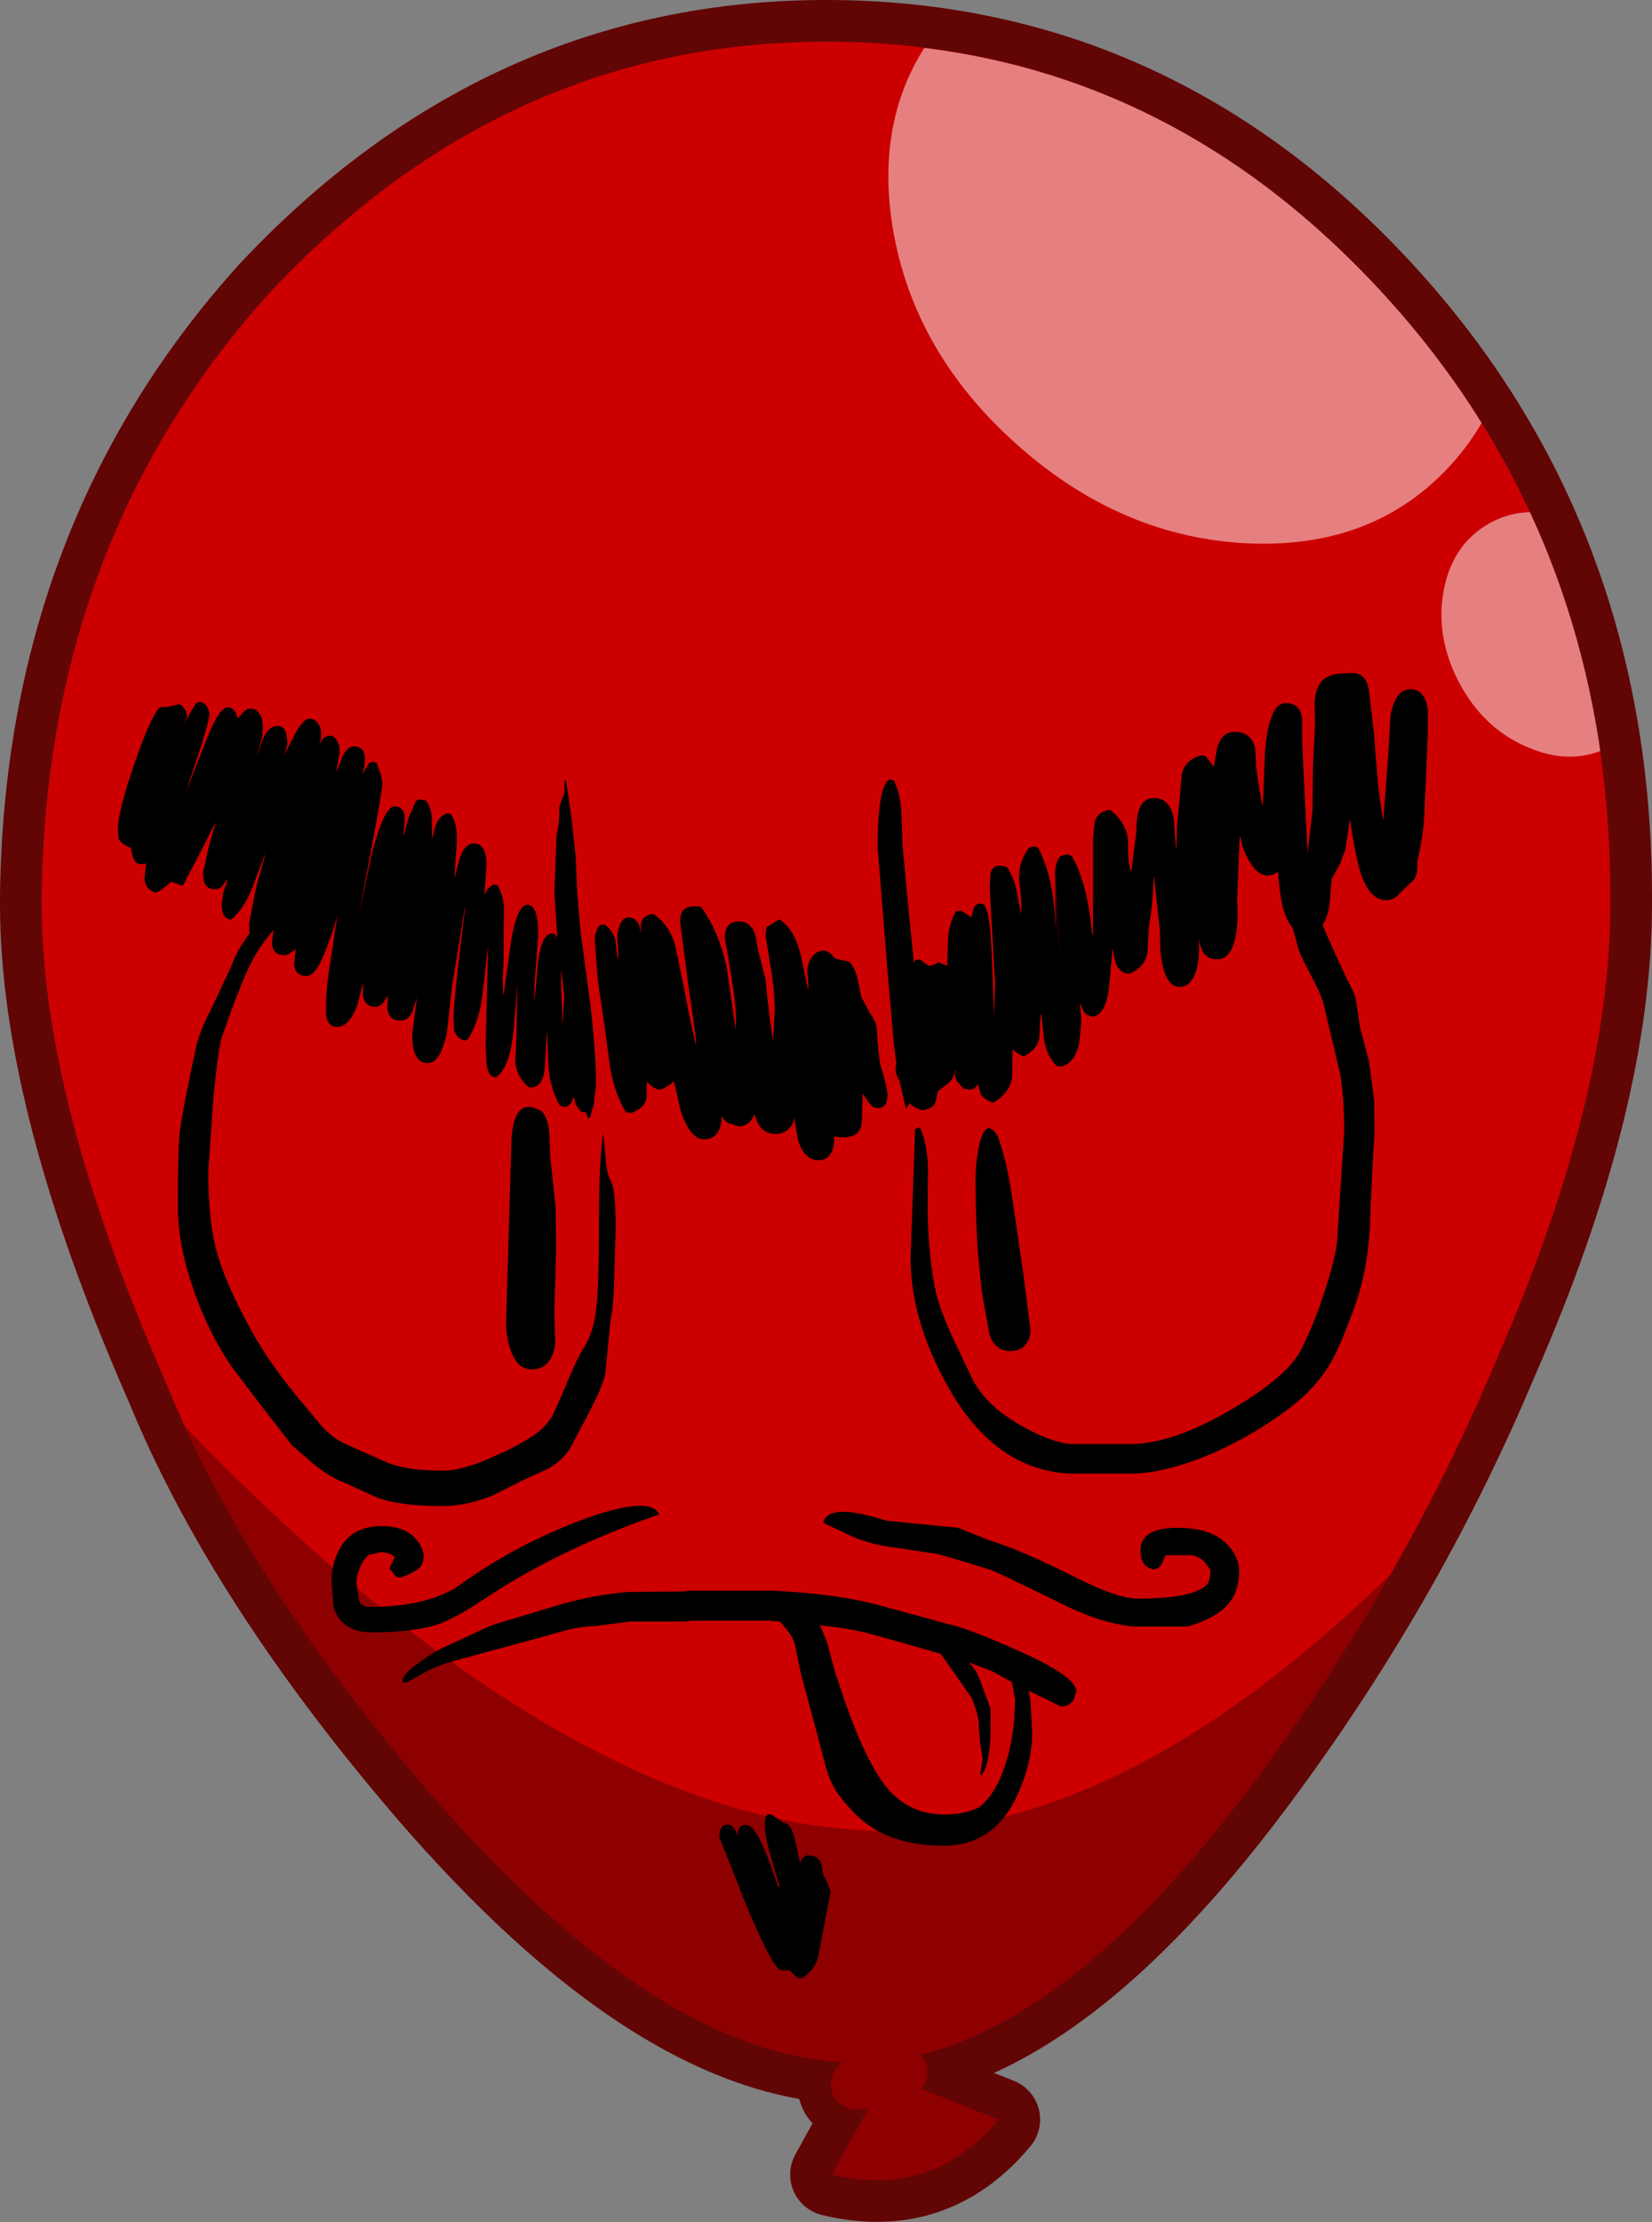 <?xml version="1.0" encoding="UTF-8" standalone="no"?>
<svg xmlns:xlink="http://www.w3.org/1999/xlink" height="266.6px" width="198.3px" xmlns="http://www.w3.org/2000/svg">
  <rect width="100%" height="100%" fill="#808080" stroke="none"/>
  <g transform="matrix(1.0, 0.0, 0.0, 1.0, 99.15, 134.8)">
    <path d="M-13.8 93.2 L-12.45 93.2 -11.55 94.1 Q-12.9 93.65 -13.8 93.2" fill="#cc0000" fill-rule="evenodd" stroke="none"/>
    <path d="M7.3 114.2 L0.7 126.1 Q12.8 129.0 20.7 119.5 L7.3 114.2" fill="#830000" fill-rule="evenodd" stroke="none"/>
    <path d="M7.3 114.2 L20.7 119.5 Q12.8 129.0 0.7 126.1 L7.3 114.2 Z" fill="none" stroke="#620505" stroke-linecap="round" stroke-linejoin="round" stroke-width="10.0"/>
    <path d="M12.1 113.1 Q12.5 114.7 11.05 116.25 9.65 117.75 7.35 118.35 L3.0 118.25 Q1.05 117.6 0.65 116.0 0.25 114.45 1.65 112.85 3.05 111.35 5.4 110.75 L9.7 110.85 Q11.7 111.55 12.1 113.1 Z" fill="none" stroke="#620505" stroke-linecap="round" stroke-linejoin="round" stroke-width="8.0"/>
    <path d="M94.15 -26.35 Q94.15 -2.8 80.5 28.3 69.7 54.05 52.75 77.15 26.85 112.65 3.8 112.65 -19.75 112.65 -48.0 79.8 -69.65 54.5 -79.1 31.4 -94.15 -2.8 -94.15 -26.35 L-94.15 -27.2 Q-93.65 -69.85 -66.85 -99.6 -38.6 -129.8 0.0 -129.8 39.1 -129.8 66.85 -99.6 94.15 -69.85 94.15 -27.2 L94.15 -26.35" fill="#cc0000" fill-rule="evenodd" stroke="none"/>
    <path d="M94.15 -26.35 Q94.15 -2.8 80.5 28.3 69.7 54.05 52.75 77.15 26.85 112.65 3.8 112.65 -19.75 112.65 -48.0 79.8 -69.65 54.5 -79.1 31.4 -94.15 -2.8 -94.15 -26.35 L-94.15 -27.2 Q-93.65 -69.85 -66.85 -99.6 -38.6 -129.8 0.0 -129.8 39.1 -129.8 66.85 -99.6 94.15 -69.85 94.15 -27.2 L94.15 -26.35 Z" fill="none" stroke="#620505" stroke-linecap="round" stroke-linejoin="round" stroke-width="10.0"/>
    <path d="M7.3 114.2 L0.7 126.1 Q12.8 129.0 20.7 119.5 L7.3 114.2" fill="#cc0000" fill-rule="evenodd" stroke="none"/>
    <path d="M7.3 114.2 L0.7 126.1 Q12.8 129.0 20.7 119.5 L7.3 114.2" fill="#000000" fill-opacity="0.302" fill-rule="evenodd" stroke="none"/>
    <path d="M94.15 -26.35 Q94.15 -2.8 80.5 28.3 69.7 54.05 52.75 77.15 26.85 112.65 3.8 112.65 -19.75 112.65 -48.0 79.8 -69.65 54.5 -79.1 31.4 -94.15 -2.8 -94.15 -26.35 L-94.15 -27.2 Q-93.65 -69.85 -66.85 -99.6 -38.6 -129.8 0.0 -129.8 39.1 -129.8 66.85 -99.6 94.15 -69.85 94.15 -27.2 L94.15 -26.35" fill="#cc0000" fill-rule="evenodd" stroke="none"/>
    <path d="M75.25 -79.3 Q66.1 -69.0 50.85 -69.6 35.55 -70.25 23.05 -81.35 10.5 -92.45 8.0 -107.5 6.0 -119.9 11.8 -129.05 43.4 -125.15 66.85 -99.6 73.6 -92.25 78.7 -84.05 77.25 -81.55 75.25 -79.3 M84.35 -45.1 Q79.05 -47.25 76.05 -52.8 73.1 -58.35 74.15 -64.0 75.25 -69.65 79.8 -72.1 82.05 -73.3 84.5 -73.35 90.7 -60.0 92.95 -44.7 88.9 -43.15 84.35 -45.1" fill="#ffffff" fill-opacity="0.502" fill-rule="evenodd" stroke="none"/>
    <path d="M-75.15 -50.6 Q-74.65 -50.55 -74.25 -49.95 L-74.0 -49.25 Q-74.0 -48.35 -75.4 -44.1 L-76.9 -39.6 -74.35 -46.1 Q-72.85 -49.9 -71.8 -49.95 -71.25 -49.95 -70.85 -49.3 L-70.6 -48.6 -69.9 -49.4 Q-69.35 -49.9 -68.85 -49.75 L-68.4 -49.65 Q-67.8 -49.0 -67.7 -48.55 L-67.6 -47.75 Q-67.6 -46.85 -67.75 -46.15 L-68.3 -44.0 -67.65 -46.0 Q-66.95 -47.7 -65.85 -47.7 -65.05 -47.7 -64.8 -46.8 L-64.65 -45.85 Q-64.65 -45.2 -65.1 -44.1 L-64.0 -46.2 Q-63.4 -47.6 -62.45 -48.45 L-62.0 -48.6 -61.4 -48.45 Q-60.1 -47.4 -60.9 -45.25 -60.45 -46.3 -60.0 -46.45 L-59.5 -46.55 -59.15 -46.45 Q-58.25 -45.65 -58.4 -44.4 L-58.75 -42.45 -58.75 -42.2 -58.1 -43.9 Q-57.5 -45.25 -56.65 -45.25 -55.35 -45.25 -55.35 -43.7 -55.35 -42.95 -55.65 -41.95 L-54.8 -43.3 -54.35 -43.4 -53.95 -43.3 -53.45 -41.95 -53.25 -40.85 Q-53.25 -40.0 -54.5 -33.35 L-56.1 -24.85 -54.55 -32.2 Q-53.05 -38.05 -51.8 -38.05 -50.65 -38.05 -50.55 -36.7 L-50.7 -34.7 -50.65 -34.65 -50.1 -36.7 -49.2 -38.75 -48.75 -38.9 -48.05 -38.75 Q-47.35 -37.95 -47.3 -36.4 L-47.3 -34.1 -46.85 -35.8 Q-46.4 -36.95 -45.4 -37.25 L-45.0 -37.1 Q-44.15 -35.8 -44.35 -33.35 L-44.6 -29.4 -44.0 -31.7 Q-43.4 -33.6 -42.25 -33.6 -40.8 -33.6 -40.75 -31.15 L-41.0 -27.35 Q-40.65 -28.4 -39.8 -28.7 L-39.4 -28.55 Q-38.7 -27.35 -38.65 -25.7 L-38.7 -22.9 -38.7 -19.6 -38.8 -17.25 -38.75 -15.45 -38.7 -15.45 -37.8 -21.9 Q-37.05 -26.25 -35.85 -26.25 -34.5 -26.25 -34.55 -22.5 L-35.0 -16.6 -35.0 -14.45 -34.55 -19.5 Q-34.1 -22.8 -32.9 -22.8 -32.45 -22.8 -32.25 -22.25 L-32.6 -27.75 -32.35 -34.55 Q-32.0 -35.9 -32.0 -38.0 L-31.7 -38.9 Q-31.4 -39.45 -31.4 -39.75 L-31.4 -41.15 -31.2 -41.15 -30.55 -36.65 -30.05 -32.05 -29.85 -27.45 -29.45 -22.95 -28.25 -14.0 Q-27.6 -8.15 -27.6 -4.65 L-27.85 -2.65 -27.8 -2.55 -28.0 -1.85 -28.05 -1.75 -28.3 -0.75 -28.55 -0.6 -28.85 -1.35 -29.0 -1.35 -29.45 -1.45 -30.05 -2.3 -30.25 -3.2 -30.55 -2.6 Q-30.9 -1.95 -31.45 -2.0 L-31.95 -2.15 Q-33.1 -4.2 -33.3 -6.7 L-33.5 -11.1 -33.5 -11.45 -33.75 -6.95 Q-33.9 -4.15 -35.65 -4.35 -37.15 -5.55 -37.3 -7.45 L-37.15 -10.65 -37.05 -16.9 Q-37.35 -12.5 -37.6 -10.35 -38.1 -6.6 -39.6 -5.55 -40.55 -5.5 -40.75 -7.2 L-40.85 -9.4 -40.55 -21.45 -41.2 -15.8 Q-41.55 -12.4 -42.95 -10.15 L-43.3 -9.95 Q-44.35 -10.15 -44.65 -11.25 L-44.7 -12.75 Q-44.7 -14.9 -43.3 -25.95 L-43.35 -25.95 -44.9 -16.4 -45.5 -10.95 Q-46.25 -7.25 -47.8 -7.25 -49.75 -7.25 -49.65 -10.9 L-49.1 -15.1 -49.65 -13.45 Q-50.1 -12.35 -51.15 -12.35 -52.45 -12.35 -52.65 -13.75 L-52.6 -15.35 -53.15 -14.5 Q-53.55 -14.0 -54.15 -14.0 -55.35 -14.0 -55.6 -15.4 L-55.55 -17.0 -56.25 -14.2 Q-57.25 -11.6 -58.65 -11.6 -59.8 -11.6 -60.0 -12.95 L-60.0 -14.5 Q-60.0 -16.4 -59.45 -19.7 L-58.65 -25.0 Q-59.2 -22.95 -59.9 -21.2 -61.15 -17.7 -62.35 -17.7 -63.75 -17.7 -63.85 -19.15 L-63.65 -20.9 -64.25 -20.5 Q-64.65 -20.2 -65.05 -20.2 -66.5 -20.2 -66.5 -21.85 L-66.3 -23.2 Q-67.95 -21.4 -69.1 -19.1 -70.45 -16.3 -72.4 -10.7 -72.85 -9.85 -73.5 -3.5 L-74.15 5.7 Q-74.15 11.4 -73.25 14.95 -72.25 18.9 -69.05 24.7 -66.7 29.05 -62.45 34.0 L-60.45 36.4 Q-58.9 38.0 -57.35 38.6 L-52.5 40.75 Q-50.1 41.65 -46.0 41.65 -43.45 41.65 -39.45 39.75 -37.25 38.8 -35.3 37.55 -33.75 36.55 -32.85 35.1 L-31.65 32.45 Q-30.1 28.6 -29.2 27.1 -27.85 25.1 -27.55 21.95 -27.25 19.05 -27.25 11.6 -27.25 4.75 -26.75 1.15 L-26.45 4.05 Q-26.4 5.85 -25.8 6.95 -25.25 7.95 -25.25 12.6 L-25.45 19.5 Q-25.55 22.35 -25.85 23.4 L-26.1 26.05 -26.45 29.6 Q-26.45 30.8 -28.35 34.5 L-30.6 38.75 Q-31.4 40.25 -33.3 41.4 L-36.5 42.85 -39.95 44.6 Q-43.1 45.9 -46.05 45.9 -51.2 45.9 -53.95 44.85 L-57.9 43.05 Q-59.25 42.6 -61.4 40.95 L-64.1 38.6 -67.8 33.85 -71.4 29.1 Q-74.15 25.05 -75.95 19.85 -77.8 14.5 -77.8 10.05 -77.8 3.15 -77.6 1.25 -77.3 -1.35 -75.6 -9.25 -75.2 -11.05 -73.6 -14.15 L-71.35 -18.95 Q-70.7 -20.85 -69.15 -22.85 L-69.2 -22.95 -69.25 -23.95 -68.4 -28.35 -67.35 -32.1 -67.35 -32.3 -68.9 -28.2 Q-69.85 -25.8 -71.4 -24.45 -72.25 -24.6 -72.45 -25.4 L-72.55 -26.2 -72.35 -27.7 -71.85 -29.15 -71.85 -29.35 -72.5 -28.45 Q-72.85 -28.1 -73.3 -28.1 -74.35 -28.1 -74.65 -29.0 L-74.8 -29.95 -74.1 -33.2 -73.3 -35.95 -73.3 -36.1 -75.45 -31.85 -76.6 -29.7 Q-77.15 -28.45 -77.3 -28.55 L-78.6 -29.0 -79.4 -28.35 Q-80.2 -27.7 -80.55 -27.7 -81.8 -28.2 -81.8 -29.45 L-81.6 -31.2 -82.15 -31.1 -82.65 -31.2 Q-83.05 -31.45 -83.25 -32.15 L-83.45 -33.05 Q-84.6 -33.55 -84.9 -34.15 L-85.0 -35.2 Q-85.0 -37.45 -83.0 -43.2 -81.05 -48.9 -79.95 -49.95 -78.65 -49.95 -77.85 -50.3 L-77.35 -50.2 -76.85 -49.55 -76.7 -48.95 Q-76.7 -48.6 -76.85 -48.25 L-77.1 -47.7 -77.1 -47.65 -76.45 -49.05 -75.6 -50.45 -75.15 -50.6 M-31.8 -16.55 L-31.6 -11.6 -31.5 -14.2 -31.4 -15.15 -31.8 -18.55 -31.8 -16.55 M-32.4 15.05 L-32.6 22.65 -32.5 26.3 Q-32.85 29.5 -35.35 29.5 -37.05 29.5 -37.85 27.2 -38.4 25.65 -38.4 23.85 L-37.75 1.95 Q-37.45 -3.45 -34.1 -1.45 -33.3 -0.5 -33.2 1.25 L-33.1 4.0 -32.45 10.1 -32.4 15.05" fill="#000000" fill-rule="evenodd" stroke="none"/>
    <path d="M52.75 77.15 Q26.85 112.65 3.8 112.65 -19.75 112.65 -48.0 79.8 -67.3 57.2 -76.9 36.4 -69.55 44.1 -60.6 52.05 -23.3 84.9 7.75 84.9 36.15 84.9 67.8 54.05 61.0 65.9 52.75 77.15" fill="#000000" fill-opacity="0.302" fill-rule="evenodd" stroke="none"/>
    <path d="M12.1 113.1 Q12.5 114.7 11.05 116.25 9.65 117.75 7.35 118.35 L3.0 118.25 Q1.05 117.6 0.65 116.0 0.25 114.45 1.65 112.85 3.05 111.35 5.4 110.75 L9.7 110.85 Q11.7 111.55 12.1 113.1" fill="#8e0000" fill-rule="evenodd" stroke="none"/>
    <path d="M7.65 -41.3 L8.15 -41.15 Q8.95 -39.55 9.05 -37.2 L9.2 -33.25 9.95 -25.25 10.55 -19.25 10.7 -19.6 11.25 -19.7 12.35 -18.9 13.0 -19.05 13.5 -19.35 14.55 -18.9 14.65 -22.1 Q14.75 -24.0 15.6 -25.45 L16.2 -25.55 17.45 -24.75 17.7 -25.7 Q17.85 -26.4 18.65 -26.4 19.6 -26.4 19.85 -21.2 L20.2 -12.75 20.3 -16.75 19.65 -28.35 19.75 -30.05 Q20.05 -31.1 21.15 -30.9 L21.7 -30.8 Q22.55 -29.5 22.9 -27.9 L23.4 -25.05 Q23.55 -26.4 23.2 -29.05 23.05 -31.4 24.4 -33.1 L25.0 -33.25 25.45 -33.1 Q27.05 -30.1 27.45 -25.4 27.7 -20.2 27.45 -29.5 L28.05 -19.25 27.5 -29.85 Q27.5 -31.4 28.15 -32.1 L29.0 -32.3 29.5 -32.1 Q31.4 -28.85 31.95 -22.65 L32.05 -22.75 32.05 -34.2 32.25 -36.15 Q32.6 -37.45 34.1 -37.65 36.05 -36.1 36.25 -34.0 36.2 -31.55 36.55 -30.3 L36.65 -30.3 37.25 -34.9 Q37.25 -36.6 37.5 -37.4 37.95 -39.05 39.4 -39.05 41.25 -39.05 41.75 -36.6 L42.0 -32.9 42.05 -32.9 42.15 -35.95 42.45 -38.9 42.7 -41.9 Q43.15 -43.7 45.0 -44.15 L45.55 -44.1 46.55 -42.8 46.95 -45.05 Q47.5 -47.0 49.05 -47.0 51.0 -47.0 51.5 -45.1 L51.65 -42.65 51.95 -40.55 52.35 -38.3 52.45 -38.3 52.7 -44.7 Q53.2 -50.45 55.15 -50.45 56.9 -50.45 57.15 -48.65 L57.15 -46.0 57.35 -41.5 57.8 -32.55 57.8 -32.45 58.4 -37.5 58.45 -42.65 58.7 -47.85 58.65 -50.45 Q58.7 -51.95 59.4 -52.95 59.9 -53.65 61.25 -53.95 L63.0 -54.05 Q64.9 -54.2 65.2 -51.75 L65.8 -46.65 Q66.25 -39.55 66.9 -36.35 L67.5 -44.4 67.75 -48.85 Q68.3 -52.1 70.15 -52.1 71.9 -52.1 72.25 -49.65 L72.25 -46.95 71.8 -36.7 Q71.65 -34.25 71.0 -31.6 L70.95 -30.25 Q70.8 -29.3 70.15 -28.85 L68.8 -27.55 Q68.2 -26.8 67.2 -26.8 65.05 -26.8 63.95 -30.85 63.4 -33.0 62.9 -36.55 L62.35 -32.9 61.7 -31.15 60.7 -29.35 60.4 -25.9 Q60.1 -24.6 59.6 -23.8 61.85 -18.65 63.25 -15.9 63.6 -15.3 63.75 -13.9 L64.1 -11.55 65.2 -7.4 65.8 -2.75 65.85 1.0 Q65.4 8.35 65.3 12.2 65.0 18.25 63.0 23.2 61.55 27.1 60.55 28.75 58.7 31.9 55.3 34.4 51.2 37.45 46.45 39.55 41.2 41.8 37.1 42.0 L29.25 42.0 Q20.2 41.55 14.6 31.5 10.15 23.55 10.15 16.05 L10.7 0.65 11.25 0.45 Q12.15 2.3 12.25 5.3 L12.2 10.4 Q12.3 16.2 13.2 20.3 13.7 22.3 15.0 25.25 L17.45 30.4 Q19.05 33.8 23.6 36.35 27.25 38.35 29.5 38.45 L36.65 38.45 Q41.75 38.4 48.85 34.2 55.5 30.25 57.05 27.1 58.7 23.85 60.0 19.7 61.4 15.35 61.4 13.3 L62.2 1.0 Q62.2 -3.25 61.7 -6.05 L59.75 -14.25 Q59.55 -15.3 58.05 -18.1 56.65 -20.65 56.45 -21.95 L56.0 -23.5 Q55.3 -24.3 54.85 -25.9 54.45 -27.55 54.25 -30.2 53.6 -29.75 53.0 -29.75 51.75 -29.75 50.65 -31.75 49.9 -33.15 49.75 -34.35 L49.65 -34.45 49.35 -26.65 Q49.5 -24.65 49.25 -22.95 48.8 -19.7 46.9 -19.7 45.15 -19.7 44.85 -21.85 L44.8 -22.25 44.75 -20.0 Q44.35 -16.4 42.45 -16.4 40.85 -16.4 40.3 -19.5 40.05 -21.05 40.1 -22.9 L39.4 -29.5 39.35 -29.6 Q39.2 -25.95 38.75 -23.6 L38.6 -20.6 Q38.3 -18.7 36.35 -17.95 L35.85 -18.05 Q35.0 -18.45 34.7 -19.45 L34.4 -21.0 33.95 -16.05 Q33.5 -13.1 32.05 -12.8 L31.45 -13.0 Q31.1 -13.1 30.85 -13.65 L30.5 -14.45 30.65 -12.35 30.4 -9.65 Q29.85 -7.25 28.3 -6.85 L27.7 -6.9 Q26.55 -8.0 26.2 -9.9 L25.85 -13.0 25.75 -13.15 25.6 -10.2 Q25.25 -8.75 23.7 -8.05 22.85 -8.45 22.4 -8.9 L22.35 -5.6 Q22.1 -3.7 20.1 -2.5 18.9 -2.9 18.55 -3.55 L18.25 -4.75 17.9 -4.3 Q17.55 -4.0 17.1 -4.1 L16.5 -4.2 15.7 -5.1 Q15.35 -5.85 15.6 -6.3 L15.5 -6.4 Q15.45 -5.5 14.65 -4.8 L13.45 -3.9 13.15 -2.6 Q12.85 -1.7 11.5 -1.6 10.5 -1.9 10.05 -2.45 L9.6 -1.75 8.8 -5.25 8.75 -5.25 Q8.35 -5.9 8.35 -6.65 L8.45 -7.25 8.15 -9.5 7.45 -17.5 6.2 -33.15 Q6.2 -40.55 7.65 -41.3 M24.55 24.75 Q24.55 25.7 24.05 26.4 23.45 27.3 22.15 27.3 20.2 27.3 19.6 25.2 L19.1 22.35 Q18.7 20.7 18.4 17.15 18.0 13.75 17.95 6.85 17.95 4.5 18.45 2.35 19.25 -0.75 20.6 1.5 21.7 4.35 22.4 9.25 L23.65 17.75 24.55 24.75" fill="#000000" fill-rule="evenodd" stroke="none"/>
    <path d="M19.9 65.7 L17.15 64.65 Q18.0 65.5 18.5 66.8 L19.75 70.2 19.75 72.6 Q19.75 76.7 18.7 78.15 L18.5 78.15 18.8 76.2 18.5 74.35 18.35 72.55 Q18.45 71.25 17.5 68.95 L15.0 65.35 13.8 63.65 12.3 63.2 5.4 61.25 Q3.0 60.6 -0.75 60.2 L-0.65 60.35 0.1 62.15 1.05 65.7 2.25 69.3 Q4.95 76.95 7.45 79.85 10.1 82.9 14.2 82.9 16.75 82.9 18.45 82.0 20.6 80.2 21.7 76.35 22.35 74.15 22.6 71.45 L22.7 69.15 22.45 67.75 22.3 67.0 19.9 65.7 M-16.45 56.05 L-6.35 56.05 Q1.5 56.45 6.4 57.8 L14.65 60.05 Q16.9 60.5 22.85 63.15 30.05 66.3 30.05 68.15 L29.7 69.2 Q29.15 69.95 28.2 69.95 L24.45 68.1 24.35 68.05 24.55 69.3 24.75 73.05 Q24.75 76.55 23.1 80.3 20.3 86.65 14.1 86.65 8.75 86.65 5.2 84.25 3.4 83.0 1.6 80.65 0.55 79.25 -0.05 77.1 L-1.0 73.45 -3.0 66.05 -3.75 62.45 Q-3.85 61.8 -4.8 60.6 L-5.5 59.75 -6.85 59.65 -16.15 59.65 -16.85 59.75 -23.5 59.75 -27.8 60.3 Q-29.65 60.35 -31.75 60.95 L-35.15 61.9 -38.1 62.7 -40.7 63.4 -44.35 64.4 Q-46.15 64.85 -47.6 65.55 L-50.2 67.0 -50.7 67.1 -50.8 67.05 -50.8 66.75 Q-50.8 66.05 -48.6 64.5 -47.0 63.35 -46.1 62.95 L-42.75 61.4 Q-40.5 60.3 -39.5 60.0 L-32.05 57.75 Q-28.15 56.6 -23.8 56.2 L-17.1 56.15 -16.45 56.05" fill="#000000" fill-rule="evenodd" stroke="none"/>
    <path d="M-15.0 -26.0 Q-12.8 -22.95 -11.9 -18.6 L-10.85 -11.25 -10.8 -12.7 Q-10.8 -14.9 -12.15 -22.25 -12.15 -24.25 -10.5 -24.25 -9.05 -24.25 -8.5 -22.7 L-8.15 -20.8 -7.25 -17.25 Q-6.8 -12.3 -6.35 -10.0 L-6.15 -13.5 Q-6.15 -16.1 -6.7 -19.15 L-7.25 -22.5 -7.15 -23.55 -5.6 -24.5 Q-3.85 -23.4 -3.05 -20.3 L-2.15 -16.05 -2.15 -16.0 Q-2.05 -16.55 -2.25 -18.2 -2.25 -19.7 -1.1 -20.55 L-0.5 -20.75 Q0.05 -20.8 0.6 -20.35 L1.1 -19.8 2.8 -19.4 Q3.55 -18.55 3.8 -17.3 L4.25 -15.15 5.35 -13.1 Q6.0 -12.25 6.1 -11.4 6.25 -8.55 6.5 -7.15 7.4 -4.25 7.4 -3.25 L7.2 -2.4 Q6.85 -1.8 6.15 -1.85 L5.6 -2.0 5.0 -2.7 4.4 -3.6 4.3 -0.2 Q4.15 2.1 1.0 1.55 1.0 4.4 -0.9 4.4 -2.6 4.4 -3.35 2.0 L-3.85 -0.85 Q-3.8 -0.1 -4.35 0.5 -5.0 1.25 -6.05 1.25 -8.0 1.25 -8.55 -1.1 L-9.05 -0.3 Q-9.65 0.35 -10.5 0.35 L-11.7 -0.05 Q-12.45 -0.5 -12.5 -1.0 -12.5 -0.15 -12.75 0.55 -13.25 1.9 -14.65 1.9 -16.3 1.9 -17.45 -1.55 L-18.25 -5.05 Q-19.2 -4.3 -19.9 -4.05 -20.25 -4.05 -20.8 -4.4 L-21.5 -5.0 -21.55 -3.15 Q-21.65 -1.9 -23.4 -1.25 L-24.0 -1.35 Q-25.3 -3.4 -25.9 -6.65 L-26.6 -11.85 -27.4 -17.25 -27.75 -22.05 Q-27.75 -23.15 -27.15 -23.8 L-26.6 -23.9 Q-25.5 -23.1 -25.25 -21.85 L-25.05 -19.75 -25.0 -19.75 Q-24.85 -20.5 -25.05 -22.15 -25.1 -23.65 -24.25 -24.6 L-23.65 -24.75 -23.1 -24.6 Q-22.55 -24.25 -22.4 -23.7 L-22.25 -22.85 -22.2 -24.05 Q-21.95 -25.0 -20.75 -25.15 -18.9 -23.95 -18.15 -21.55 L-17.25 -17.3 -16.5 -13.4 -15.65 -9.5 -15.65 -9.15 -15.6 -9.8 Q-15.6 -10.55 -16.55 -16.75 L-17.5 -24.15 Q-17.5 -25.15 -17.2 -25.5 -16.7 -26.25 -15.0 -26.0 M-20.1 46.75 L-20.0 46.9 Q-32.2 51.1 -41.4 57.3 -44.6 59.4 -46.6 60.1 -49.55 61.05 -54.5 61.05 -58.1 61.05 -59.1 58.1 L-59.35 55.05 Q-59.35 52.95 -58.55 51.35 -57.1 48.3 -53.3 48.3 -50.45 48.3 -49.1 50.0 -48.4 50.85 -48.3 51.8 -48.3 52.8 -48.75 53.25 -49.25 53.8 -51.1 54.5 L-51.65 54.35 -52.4 53.35 -51.75 52.0 -52.35 51.6 -53.3 51.4 -54.9 51.75 Q-55.55 52.35 -55.95 53.3 -56.35 54.25 -56.35 55.1 L-56.1 57.15 Q-55.8 58.0 -54.8 58.0 -48.5 58.0 -44.6 55.8 -39.95 52.45 -35.5 50.25 -30.7 47.9 -26.8 46.7 -21.1 45.0 -20.1 46.75 M-5.05 83.9 Q-4.25 83.9 -3.75 85.8 L-3.1 88.75 Q-2.85 87.8 -2.1 87.8 -0.95 87.8 -0.55 88.8 L-0.35 90.05 0.25 91.3 0.55 92.2 -0.5 97.65 -0.95 100.1 Q-1.5 101.7 -2.9 102.55 -3.35 102.6 -3.7 102.25 L-4.35 101.6 -5.35 101.6 Q-6.3 101.6 -9.65 93.6 L-12.8 85.6 Q-12.8 84.1 -11.8 84.1 -11.1 84.1 -10.6 85.4 -10.6 84.15 -9.65 84.15 -8.6 84.15 -7.4 87.1 -6.7 88.7 -5.75 91.6 L-5.55 91.6 -6.65 87.85 Q-7.35 85.45 -7.35 84.1 -7.35 82.45 -6.4 83.0 L-5.05 83.9 M37.4 57.0 Q43.8 57.0 45.6 55.45 46.15 54.95 46.15 53.55 L45.45 52.6 Q44.65 51.85 43.8 51.8 L40.75 51.8 40.35 52.75 Q40.05 53.4 39.3 53.5 L38.75 53.3 Q37.75 52.85 37.75 51.2 37.75 48.5 42.25 48.5 46.7 48.5 48.6 51.0 49.55 52.25 49.6 53.55 49.6 55.85 48.6 57.25 47.15 59.3 43.35 60.35 L36.85 60.35 Q33.0 59.95 28.45 57.7 20.95 54.0 19.75 53.55 L15.85 52.35 13.4 51.65 8.1 50.85 Q5.5 50.55 3.15 49.55 L-0.35 47.9 Q0.25 45.4 7.25 47.65 L15.85 48.5 19.6 50.0 Q23.65 51.25 30.15 54.55 35.05 57.0 37.4 57.0" fill="#000000" fill-rule="evenodd" stroke="none"/>
  </g>
</svg>
